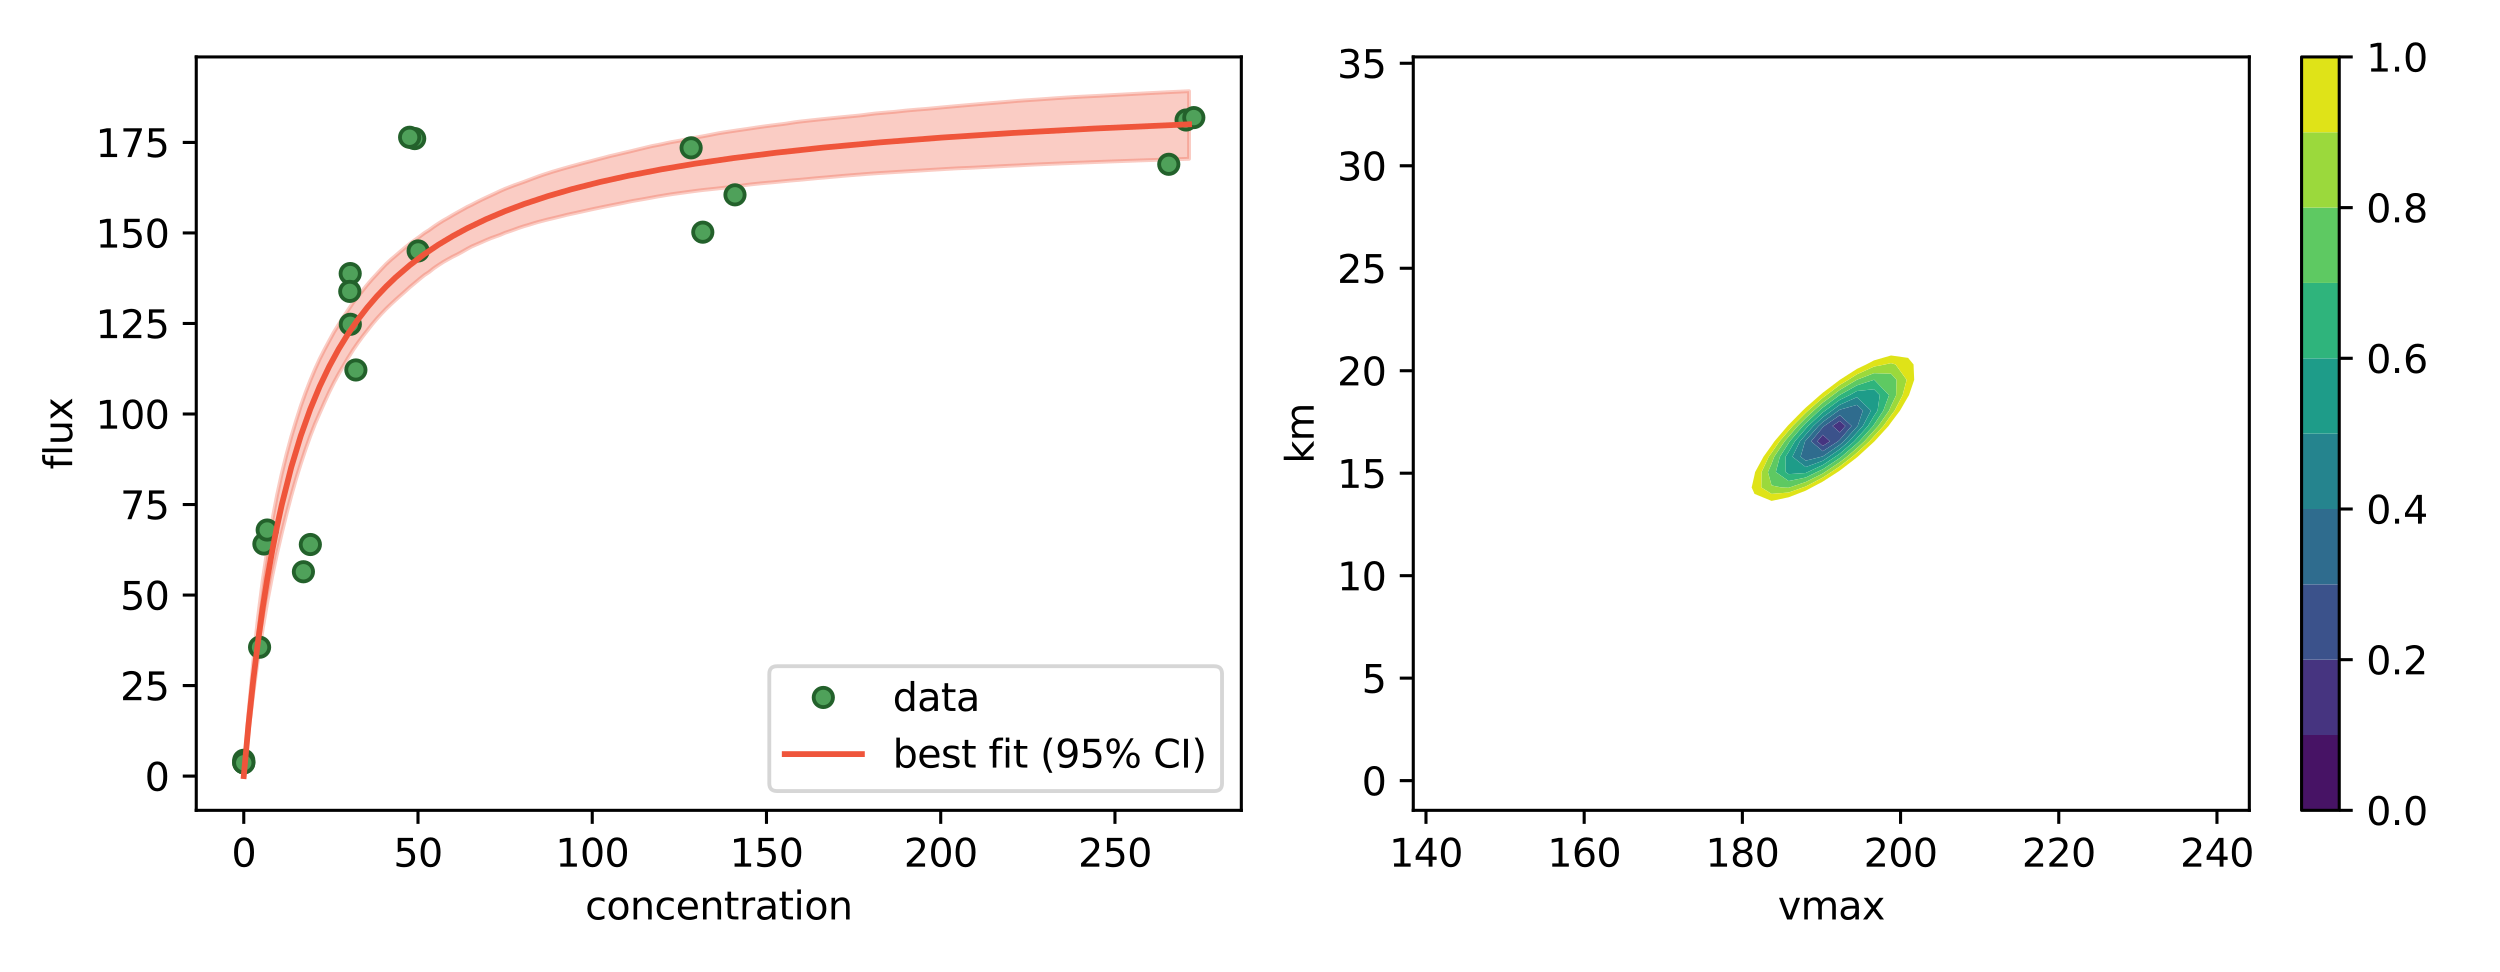 <?xml version="1.0" encoding="utf-8" standalone="no"?>
<!DOCTYPE svg PUBLIC "-//W3C//DTD SVG 1.1//EN"
  "http://www.w3.org/Graphics/SVG/1.1/DTD/svg11.dtd">
<svg xmlns:xlink="http://www.w3.org/1999/xlink" width="648pt" height="252pt" viewBox="0 0 648 252" xmlns="http://www.w3.org/2000/svg" version="1.1">
 <defs>
  <style type="text/css">*{stroke-linejoin: round; stroke-linecap: butt}</style>
 </defs>
 <g id="figure_1">
  <g id="patch_1">
   <path d="M 0 252 
L 648 252 
L 648 0 
L 0 0 
z
" style="fill: #ffffff"/>
  </g>
  <g id="axes_1">
   <g id="patch_2">
    <path d="M 50.87 210.04 
L 321.75 210.04 
L 321.75 14.76 
L 50.87 14.76 
z
" style="fill: #ffffff"/>
   </g>
   <g id="PolyCollection_1">
    <defs>
     <path id="md23c032fe8" d="M 63.183 -50.836 
L 63.183 -50.836 
L 64.414 -62.179 
L 65.645 -72.232 
L 66.877 -81.175 
L 68.108 -89.119 
L 69.339 -96.264 
L 70.57 -102.737 
L 71.802 -108.533 
L 73.033 -113.823 
L 74.264 -118.826 
L 75.495 -123.505 
L 76.727 -127.845 
L 77.958 -131.809 
L 79.189 -135.511 
L 80.421 -138.981 
L 81.652 -142.141 
L 82.883 -144.971 
L 84.114 -147.751 
L 85.346 -150.415 
L 86.577 -152.877 
L 87.808 -155.137 
L 89.039 -157.238 
L 90.271 -159.322 
L 91.502 -161.28 
L 92.733 -163.065 
L 93.965 -164.76 
L 95.196 -166.328 
L 96.427 -167.913 
L 97.658 -169.368 
L 98.89 -170.718 
L 100.121 -171.993 
L 101.352 -173.176 
L 102.583 -174.319 
L 103.815 -175.411 
L 105.046 -176.502 
L 106.277 -177.617 
L 107.509 -178.636 
L 108.74 -179.674 
L 109.971 -180.667 
L 111.202 -181.476 
L 112.434 -182.459 
L 113.665 -183.298 
L 114.896 -184.093 
L 116.127 -184.793 
L 117.359 -185.468 
L 118.59 -186.07 
L 119.821 -186.744 
L 121.053 -187.459 
L 122.284 -188.122 
L 123.515 -188.654 
L 124.746 -189.185 
L 125.978 -189.734 
L 127.209 -190.249 
L 128.44 -190.689 
L 129.671 -191.132 
L 130.903 -191.662 
L 132.134 -192.079 
L 133.365 -192.514 
L 134.597 -192.965 
L 135.828 -193.368 
L 137.059 -193.718 
L 138.29 -194.11 
L 139.522 -194.474 
L 140.753 -194.793 
L 141.984 -195.114 
L 143.215 -195.397 
L 144.447 -195.701 
L 145.678 -195.997 
L 146.909 -196.311 
L 148.141 -196.582 
L 149.372 -196.847 
L 150.603 -197.118 
L 151.834 -197.395 
L 153.066 -197.666 
L 154.297 -197.931 
L 155.528 -198.19 
L 156.759 -198.443 
L 157.991 -198.692 
L 159.222 -198.938 
L 160.453 -199.182 
L 161.685 -199.433 
L 162.916 -199.698 
L 164.147 -199.937 
L 165.378 -200.149 
L 166.61 -200.357 
L 167.841 -200.58 
L 169.072 -200.805 
L 170.303 -201.041 
L 171.535 -201.239 
L 172.766 -201.449 
L 173.997 -201.644 
L 175.229 -201.818 
L 176.46 -201.991 
L 177.691 -202.16 
L 178.922 -202.325 
L 180.154 -202.492 
L 181.385 -202.652 
L 182.616 -202.793 
L 183.847 -202.918 
L 185.079 -203.049 
L 186.31 -203.185 
L 187.541 -203.32 
L 188.773 -203.459 
L 190.004 -203.606 
L 191.235 -203.758 
L 192.466 -203.92 
L 193.698 -204.092 
L 194.929 -204.236 
L 196.16 -204.366 
L 197.391 -204.494 
L 198.623 -204.609 
L 199.854 -204.712 
L 201.085 -204.824 
L 202.317 -204.947 
L 203.548 -205.068 
L 204.779 -205.188 
L 206.01 -205.288 
L 207.242 -205.387 
L 208.473 -205.504 
L 209.704 -205.624 
L 210.935 -205.743 
L 212.167 -205.86 
L 213.398 -205.956 
L 214.629 -206.068 
L 215.861 -206.181 
L 217.092 -206.285 
L 218.323 -206.398 
L 219.554 -206.501 
L 220.786 -206.6 
L 222.017 -206.698 
L 223.248 -206.794 
L 224.479 -206.894 
L 225.711 -206.992 
L 226.942 -207.078 
L 228.173 -207.161 
L 229.405 -207.239 
L 230.636 -207.316 
L 231.867 -207.394 
L 233.098 -207.47 
L 234.33 -207.545 
L 235.561 -207.619 
L 236.792 -207.692 
L 238.023 -207.767 
L 239.255 -207.844 
L 240.486 -207.92 
L 241.717 -207.995 
L 242.949 -208.069 
L 244.18 -208.142 
L 245.411 -208.214 
L 246.642 -208.285 
L 247.874 -208.356 
L 249.105 -208.411 
L 250.336 -208.46 
L 251.567 -208.509 
L 252.799 -208.57 
L 254.03 -208.637 
L 255.261 -208.703 
L 256.493 -208.768 
L 257.724 -208.833 
L 258.955 -208.897 
L 260.186 -208.959 
L 261.418 -209.022 
L 262.649 -209.077 
L 263.88 -209.129 
L 265.111 -209.197 
L 266.343 -209.264 
L 267.574 -209.324 
L 268.805 -209.38 
L 270.037 -209.433 
L 271.268 -209.485 
L 272.499 -209.537 
L 273.73 -209.589 
L 274.962 -209.64 
L 276.193 -209.69 
L 277.424 -209.74 
L 278.655 -209.79 
L 279.887 -209.839 
L 281.118 -209.887 
L 282.349 -209.935 
L 283.581 -209.982 
L 284.812 -210.029 
L 286.043 -210.076 
L 287.274 -210.122 
L 288.506 -210.167 
L 289.737 -210.212 
L 290.968 -210.256 
L 292.199 -210.3 
L 293.431 -210.344 
L 294.662 -210.387 
L 295.893 -210.43 
L 297.125 -210.472 
L 298.356 -210.514 
L 299.587 -210.556 
L 300.818 -210.597 
L 302.05 -210.638 
L 303.281 -210.679 
L 304.512 -210.719 
L 305.743 -210.759 
L 306.975 -210.798 
L 308.206 -210.837 
L 308.206 -228.364 
L 308.206 -228.364 
L 306.975 -228.306 
L 305.743 -228.247 
L 304.512 -228.188 
L 303.281 -228.128 
L 302.05 -228.068 
L 300.818 -228.007 
L 299.587 -227.946 
L 298.356 -227.884 
L 297.125 -227.821 
L 295.893 -227.758 
L 294.662 -227.694 
L 293.431 -227.63 
L 292.199 -227.565 
L 290.968 -227.499 
L 289.737 -227.433 
L 288.506 -227.366 
L 287.274 -227.298 
L 286.043 -227.229 
L 284.812 -227.162 
L 283.581 -227.103 
L 282.349 -227.043 
L 281.118 -226.982 
L 279.887 -226.921 
L 278.655 -226.856 
L 277.424 -226.78 
L 276.193 -226.702 
L 274.962 -226.623 
L 273.73 -226.543 
L 272.499 -226.456 
L 271.268 -226.368 
L 270.037 -226.28 
L 268.805 -226.191 
L 267.574 -226.11 
L 266.343 -226.029 
L 265.111 -225.947 
L 263.88 -225.855 
L 262.649 -225.749 
L 261.418 -225.641 
L 260.186 -225.534 
L 258.955 -225.436 
L 257.724 -225.337 
L 256.493 -225.237 
L 255.261 -225.135 
L 254.03 -225.032 
L 252.799 -224.927 
L 251.567 -224.821 
L 250.336 -224.714 
L 249.105 -224.605 
L 247.874 -224.495 
L 246.642 -224.384 
L 245.411 -224.272 
L 244.18 -224.158 
L 242.949 -224.043 
L 241.717 -223.926 
L 240.486 -223.809 
L 239.255 -223.711 
L 238.023 -223.617 
L 236.792 -223.512 
L 235.561 -223.404 
L 234.33 -223.285 
L 233.098 -223.144 
L 231.867 -223.009 
L 230.636 -222.906 
L 229.405 -222.801 
L 228.173 -222.695 
L 226.942 -222.587 
L 225.711 -222.438 
L 224.479 -222.279 
L 223.248 -222.118 
L 222.017 -221.988 
L 220.786 -221.872 
L 219.554 -221.754 
L 218.323 -221.635 
L 217.092 -221.513 
L 215.861 -221.39 
L 214.629 -221.265 
L 213.398 -221.139 
L 212.167 -221.01 
L 210.935 -220.879 
L 209.704 -220.747 
L 208.473 -220.612 
L 207.242 -220.475 
L 206.01 -220.31 
L 204.779 -220.119 
L 203.548 -219.925 
L 202.317 -219.768 
L 201.085 -219.614 
L 199.854 -219.458 
L 198.623 -219.299 
L 197.391 -219.133 
L 196.16 -218.952 
L 194.929 -218.769 
L 193.698 -218.583 
L 192.466 -218.403 
L 191.235 -218.224 
L 190.004 -218.042 
L 188.773 -217.857 
L 187.541 -217.667 
L 186.31 -217.471 
L 185.079 -217.23 
L 183.847 -216.985 
L 182.616 -216.749 
L 181.385 -216.526 
L 180.154 -216.298 
L 178.922 -216.066 
L 177.691 -215.836 
L 176.46 -215.593 
L 175.229 -215.37 
L 173.997 -215.155 
L 172.766 -214.905 
L 171.535 -214.625 
L 170.303 -214.379 
L 169.072 -214.151 
L 167.841 -213.859 
L 166.61 -213.558 
L 165.378 -213.264 
L 164.147 -212.959 
L 162.916 -212.659 
L 161.685 -212.377 
L 160.453 -212.086 
L 159.222 -211.793 
L 157.991 -211.512 
L 156.759 -211.175 
L 155.528 -210.859 
L 154.297 -210.537 
L 153.066 -210.208 
L 151.834 -209.894 
L 150.603 -209.577 
L 149.372 -209.236 
L 148.141 -208.902 
L 146.909 -208.561 
L 145.678 -208.211 
L 144.447 -207.851 
L 143.215 -207.483 
L 141.984 -207.09 
L 140.753 -206.694 
L 139.522 -206.259 
L 138.29 -205.801 
L 137.059 -205.338 
L 135.828 -204.87 
L 134.597 -204.431 
L 133.365 -204.001 
L 132.134 -203.529 
L 130.903 -203.045 
L 129.671 -202.505 
L 128.44 -201.914 
L 127.209 -201.345 
L 125.978 -200.779 
L 124.746 -200.19 
L 123.515 -199.571 
L 122.284 -198.93 
L 121.053 -198.34 
L 119.821 -197.648 
L 118.59 -196.96 
L 117.359 -196.27 
L 116.127 -195.533 
L 114.896 -194.839 
L 113.665 -194.069 
L 112.434 -193.247 
L 111.202 -192.345 
L 109.971 -191.579 
L 108.74 -190.645 
L 107.509 -189.764 
L 106.277 -188.855 
L 105.046 -187.86 
L 103.815 -186.831 
L 102.583 -185.765 
L 101.352 -184.723 
L 100.121 -183.593 
L 98.89 -182.307 
L 97.658 -180.959 
L 96.427 -179.63 
L 95.196 -178.199 
L 93.965 -176.675 
L 92.733 -175.139 
L 91.502 -173.543 
L 90.271 -171.703 
L 89.039 -169.861 
L 87.808 -167.919 
L 86.577 -165.945 
L 85.346 -163.695 
L 84.114 -161.407 
L 82.883 -158.995 
L 81.652 -156.296 
L 80.421 -153.363 
L 79.189 -150.183 
L 77.958 -146.724 
L 76.727 -142.859 
L 75.495 -138.772 
L 74.264 -134.209 
L 73.033 -129.212 
L 71.802 -123.585 
L 70.57 -117.114 
L 69.339 -109.894 
L 68.108 -101.647 
L 66.877 -91.98 
L 65.645 -80.657 
L 64.414 -67.17 
L 63.183 -50.836 
z
" style="stroke: #ef553b; stroke-opacity: 0.3"/>
    </defs>
    <g clip-path="url(#p8fca929c8f)">
     <use xlink:href="#md23c032fe8" x="0" y="252" style="fill: #ef553b; fill-opacity: 0.3; stroke: #ef553b; stroke-opacity: 0.3"/>
    </g>
   </g>
   <g id="matplotlib.axis_1">
    <g id="xtick_1">
     <g id="line2d_1">
      <defs>
       <path id="m6d00bbe774" d="M 0 0 
L 0 3.5 
" style="stroke: #000000; stroke-width: 0.8"/>
      </defs>
      <g>
       <use xlink:href="#m6d00bbe774" x="63.183" y="210.04" style="stroke: #000000; stroke-width: 0.8"/>
      </g>
     </g>
     <g id="text_1">
      <!-- 0 -->
      <g transform="translate(60.001 224.638) scale(0.1 -0.1)">
       <defs>
        <path id="DejaVuSans-30" d="M 2034 4250 
Q 1547 4250 1301 3770 
Q 1056 3291 1056 2328 
Q 1056 1369 1301 889 
Q 1547 409 2034 409 
Q 2525 409 2770 889 
Q 3016 1369 3016 2328 
Q 3016 3291 2770 3770 
Q 2525 4250 2034 4250 
z
M 2034 4750 
Q 2819 4750 3233 4129 
Q 3647 3509 3647 2328 
Q 3647 1150 3233 529 
Q 2819 -91 2034 -91 
Q 1250 -91 836 529 
Q 422 1150 422 2328 
Q 422 3509 836 4129 
Q 1250 4750 2034 4750 
z
" transform="scale(0.016)"/>
       </defs>
       <use xlink:href="#DejaVuSans-30"/>
      </g>
     </g>
    </g>
    <g id="xtick_2">
     <g id="line2d_2">
      <g>
       <use xlink:href="#m6d00bbe774" x="108.346" y="210.04" style="stroke: #000000; stroke-width: 0.8"/>
      </g>
     </g>
     <g id="text_2">
      <!-- 50 -->
      <g transform="translate(101.983 224.638) scale(0.1 -0.1)">
       <defs>
        <path id="DejaVuSans-35" d="M 691 4666 
L 3169 4666 
L 3169 4134 
L 1269 4134 
L 1269 2991 
Q 1406 3038 1543 3061 
Q 1681 3084 1819 3084 
Q 2600 3084 3056 2656 
Q 3513 2228 3513 1497 
Q 3513 744 3044 326 
Q 2575 -91 1722 -91 
Q 1428 -91 1123 -41 
Q 819 9 494 109 
L 494 744 
Q 775 591 1075 516 
Q 1375 441 1709 441 
Q 2250 441 2565 725 
Q 2881 1009 2881 1497 
Q 2881 1984 2565 2268 
Q 2250 2553 1709 2553 
Q 1456 2553 1204 2497 
Q 953 2441 691 2322 
L 691 4666 
z
" transform="scale(0.016)"/>
       </defs>
       <use xlink:href="#DejaVuSans-35"/>
       <use xlink:href="#DejaVuSans-30" x="63.623"/>
      </g>
     </g>
    </g>
    <g id="xtick_3">
     <g id="line2d_3">
      <g>
       <use xlink:href="#m6d00bbe774" x="153.509" y="210.04" style="stroke: #000000; stroke-width: 0.8"/>
      </g>
     </g>
     <g id="text_3">
      <!-- 100 -->
      <g transform="translate(143.965 224.638) scale(0.1 -0.1)">
       <defs>
        <path id="DejaVuSans-31" d="M 794 531 
L 1825 531 
L 1825 4091 
L 703 3866 
L 703 4441 
L 1819 4666 
L 2450 4666 
L 2450 531 
L 3481 531 
L 3481 0 
L 794 0 
L 794 531 
z
" transform="scale(0.016)"/>
       </defs>
       <use xlink:href="#DejaVuSans-31"/>
       <use xlink:href="#DejaVuSans-30" x="63.623"/>
       <use xlink:href="#DejaVuSans-30" x="127.246"/>
      </g>
     </g>
    </g>
    <g id="xtick_4">
     <g id="line2d_4">
      <g>
       <use xlink:href="#m6d00bbe774" x="198.671" y="210.04" style="stroke: #000000; stroke-width: 0.8"/>
      </g>
     </g>
     <g id="text_4">
      <!-- 150 -->
      <g transform="translate(189.128 224.638) scale(0.1 -0.1)">
       <use xlink:href="#DejaVuSans-31"/>
       <use xlink:href="#DejaVuSans-35" x="63.623"/>
       <use xlink:href="#DejaVuSans-30" x="127.246"/>
      </g>
     </g>
    </g>
    <g id="xtick_5">
     <g id="line2d_5">
      <g>
       <use xlink:href="#m6d00bbe774" x="243.834" y="210.04" style="stroke: #000000; stroke-width: 0.8"/>
      </g>
     </g>
     <g id="text_5">
      <!-- 200 -->
      <g transform="translate(234.291 224.638) scale(0.1 -0.1)">
       <defs>
        <path id="DejaVuSans-32" d="M 1228 531 
L 3431 531 
L 3431 0 
L 469 0 
L 469 531 
Q 828 903 1448 1529 
Q 2069 2156 2228 2338 
Q 2531 2678 2651 2914 
Q 2772 3150 2772 3378 
Q 2772 3750 2511 3984 
Q 2250 4219 1831 4219 
Q 1534 4219 1204 4116 
Q 875 4013 500 3803 
L 500 4441 
Q 881 4594 1212 4672 
Q 1544 4750 1819 4750 
Q 2544 4750 2975 4387 
Q 3406 4025 3406 3419 
Q 3406 3131 3298 2873 
Q 3191 2616 2906 2266 
Q 2828 2175 2409 1742 
Q 1991 1309 1228 531 
z
" transform="scale(0.016)"/>
       </defs>
       <use xlink:href="#DejaVuSans-32"/>
       <use xlink:href="#DejaVuSans-30" x="63.623"/>
       <use xlink:href="#DejaVuSans-30" x="127.246"/>
      </g>
     </g>
    </g>
    <g id="xtick_6">
     <g id="line2d_6">
      <g>
       <use xlink:href="#m6d00bbe774" x="288.997" y="210.04" style="stroke: #000000; stroke-width: 0.8"/>
      </g>
     </g>
     <g id="text_6">
      <!-- 250 -->
      <g transform="translate(279.454 224.638) scale(0.1 -0.1)">
       <use xlink:href="#DejaVuSans-32"/>
       <use xlink:href="#DejaVuSans-35" x="63.623"/>
       <use xlink:href="#DejaVuSans-30" x="127.246"/>
      </g>
     </g>
    </g>
    <g id="text_7">
     <!-- concentration -->
     <g transform="translate(151.681 238.317) scale(0.1 -0.1)">
      <defs>
       <path id="DejaVuSans-63" d="M 3122 3366 
L 3122 2828 
Q 2878 2963 2633 3030 
Q 2388 3097 2138 3097 
Q 1578 3097 1268 2742 
Q 959 2388 959 1747 
Q 959 1106 1268 751 
Q 1578 397 2138 397 
Q 2388 397 2633 464 
Q 2878 531 3122 666 
L 3122 134 
Q 2881 22 2623 -34 
Q 2366 -91 2075 -91 
Q 1284 -91 818 406 
Q 353 903 353 1747 
Q 353 2603 823 3093 
Q 1294 3584 2113 3584 
Q 2378 3584 2631 3529 
Q 2884 3475 3122 3366 
z
" transform="scale(0.016)"/>
       <path id="DejaVuSans-6f" d="M 1959 3097 
Q 1497 3097 1228 2736 
Q 959 2375 959 1747 
Q 959 1119 1226 758 
Q 1494 397 1959 397 
Q 2419 397 2687 759 
Q 2956 1122 2956 1747 
Q 2956 2369 2687 2733 
Q 2419 3097 1959 3097 
z
M 1959 3584 
Q 2709 3584 3137 3096 
Q 3566 2609 3566 1747 
Q 3566 888 3137 398 
Q 2709 -91 1959 -91 
Q 1206 -91 779 398 
Q 353 888 353 1747 
Q 353 2609 779 3096 
Q 1206 3584 1959 3584 
z
" transform="scale(0.016)"/>
       <path id="DejaVuSans-6e" d="M 3513 2113 
L 3513 0 
L 2938 0 
L 2938 2094 
Q 2938 2591 2744 2837 
Q 2550 3084 2163 3084 
Q 1697 3084 1428 2787 
Q 1159 2491 1159 1978 
L 1159 0 
L 581 0 
L 581 3500 
L 1159 3500 
L 1159 2956 
Q 1366 3272 1645 3428 
Q 1925 3584 2291 3584 
Q 2894 3584 3203 3211 
Q 3513 2838 3513 2113 
z
" transform="scale(0.016)"/>
       <path id="DejaVuSans-65" d="M 3597 1894 
L 3597 1613 
L 953 1613 
Q 991 1019 1311 708 
Q 1631 397 2203 397 
Q 2534 397 2845 478 
Q 3156 559 3463 722 
L 3463 178 
Q 3153 47 2828 -22 
Q 2503 -91 2169 -91 
Q 1331 -91 842 396 
Q 353 884 353 1716 
Q 353 2575 817 3079 
Q 1281 3584 2069 3584 
Q 2775 3584 3186 3129 
Q 3597 2675 3597 1894 
z
M 3022 2063 
Q 3016 2534 2758 2815 
Q 2500 3097 2075 3097 
Q 1594 3097 1305 2825 
Q 1016 2553 972 2059 
L 3022 2063 
z
" transform="scale(0.016)"/>
       <path id="DejaVuSans-74" d="M 1172 4494 
L 1172 3500 
L 2356 3500 
L 2356 3053 
L 1172 3053 
L 1172 1153 
Q 1172 725 1289 603 
Q 1406 481 1766 481 
L 2356 481 
L 2356 0 
L 1766 0 
Q 1100 0 847 248 
Q 594 497 594 1153 
L 594 3053 
L 172 3053 
L 172 3500 
L 594 3500 
L 594 4494 
L 1172 4494 
z
" transform="scale(0.016)"/>
       <path id="DejaVuSans-72" d="M 2631 2963 
Q 2534 3019 2420 3045 
Q 2306 3072 2169 3072 
Q 1681 3072 1420 2755 
Q 1159 2438 1159 1844 
L 1159 0 
L 581 0 
L 581 3500 
L 1159 3500 
L 1159 2956 
Q 1341 3275 1631 3429 
Q 1922 3584 2338 3584 
Q 2397 3584 2469 3576 
Q 2541 3569 2628 3553 
L 2631 2963 
z
" transform="scale(0.016)"/>
       <path id="DejaVuSans-61" d="M 2194 1759 
Q 1497 1759 1228 1600 
Q 959 1441 959 1056 
Q 959 750 1161 570 
Q 1363 391 1709 391 
Q 2188 391 2477 730 
Q 2766 1069 2766 1631 
L 2766 1759 
L 2194 1759 
z
M 3341 1997 
L 3341 0 
L 2766 0 
L 2766 531 
Q 2569 213 2275 61 
Q 1981 -91 1556 -91 
Q 1019 -91 701 211 
Q 384 513 384 1019 
Q 384 1609 779 1909 
Q 1175 2209 1959 2209 
L 2766 2209 
L 2766 2266 
Q 2766 2663 2505 2880 
Q 2244 3097 1772 3097 
Q 1472 3097 1187 3025 
Q 903 2953 641 2809 
L 641 3341 
Q 956 3463 1253 3523 
Q 1550 3584 1831 3584 
Q 2591 3584 2966 3190 
Q 3341 2797 3341 1997 
z
" transform="scale(0.016)"/>
       <path id="DejaVuSans-69" d="M 603 3500 
L 1178 3500 
L 1178 0 
L 603 0 
L 603 3500 
z
M 603 4863 
L 1178 4863 
L 1178 4134 
L 603 4134 
L 603 4863 
z
" transform="scale(0.016)"/>
      </defs>
      <use xlink:href="#DejaVuSans-63"/>
      <use xlink:href="#DejaVuSans-6f" x="54.98"/>
      <use xlink:href="#DejaVuSans-6e" x="116.162"/>
      <use xlink:href="#DejaVuSans-63" x="179.541"/>
      <use xlink:href="#DejaVuSans-65" x="234.521"/>
      <use xlink:href="#DejaVuSans-6e" x="296.045"/>
      <use xlink:href="#DejaVuSans-74" x="359.424"/>
      <use xlink:href="#DejaVuSans-72" x="398.633"/>
      <use xlink:href="#DejaVuSans-61" x="439.746"/>
      <use xlink:href="#DejaVuSans-74" x="501.025"/>
      <use xlink:href="#DejaVuSans-69" x="540.234"/>
      <use xlink:href="#DejaVuSans-6f" x="568.018"/>
      <use xlink:href="#DejaVuSans-6e" x="629.199"/>
     </g>
    </g>
   </g>
   <g id="matplotlib.axis_2">
    <g id="ytick_1">
     <g id="line2d_7">
      <defs>
       <path id="m2c61592f38" d="M 0 0 
L -3.5 0 
" style="stroke: #000000; stroke-width: 0.8"/>
      </defs>
      <g>
       <use xlink:href="#m2c61592f38" x="50.87" y="201.164" style="stroke: #000000; stroke-width: 0.8"/>
      </g>
     </g>
     <g id="text_8">
      <!-- 0 -->
      <g transform="translate(37.508 204.963) scale(0.1 -0.1)">
       <use xlink:href="#DejaVuSans-30"/>
      </g>
     </g>
    </g>
    <g id="ytick_2">
     <g id="line2d_8">
      <g>
       <use xlink:href="#m2c61592f38" x="50.87" y="177.7" style="stroke: #000000; stroke-width: 0.8"/>
      </g>
     </g>
     <g id="text_9">
      <!-- 25 -->
      <g transform="translate(31.145 181.499) scale(0.1 -0.1)">
       <use xlink:href="#DejaVuSans-32"/>
       <use xlink:href="#DejaVuSans-35" x="63.623"/>
      </g>
     </g>
    </g>
    <g id="ytick_3">
     <g id="line2d_9">
      <g>
       <use xlink:href="#m2c61592f38" x="50.87" y="154.236" style="stroke: #000000; stroke-width: 0.8"/>
      </g>
     </g>
     <g id="text_10">
      <!-- 50 -->
      <g transform="translate(31.145 158.035) scale(0.1 -0.1)">
       <use xlink:href="#DejaVuSans-35"/>
       <use xlink:href="#DejaVuSans-30" x="63.623"/>
      </g>
     </g>
    </g>
    <g id="ytick_4">
     <g id="line2d_10">
      <g>
       <use xlink:href="#m2c61592f38" x="50.87" y="130.772" style="stroke: #000000; stroke-width: 0.8"/>
      </g>
     </g>
     <g id="text_11">
      <!-- 75 -->
      <g transform="translate(31.145 134.571) scale(0.1 -0.1)">
       <defs>
        <path id="DejaVuSans-37" d="M 525 4666 
L 3525 4666 
L 3525 4397 
L 1831 0 
L 1172 0 
L 2766 4134 
L 525 4134 
L 525 4666 
z
" transform="scale(0.016)"/>
       </defs>
       <use xlink:href="#DejaVuSans-37"/>
       <use xlink:href="#DejaVuSans-35" x="63.623"/>
      </g>
     </g>
    </g>
    <g id="ytick_5">
     <g id="line2d_11">
      <g>
       <use xlink:href="#m2c61592f38" x="50.87" y="107.308" style="stroke: #000000; stroke-width: 0.8"/>
      </g>
     </g>
     <g id="text_12">
      <!-- 100 -->
      <g transform="translate(24.782 111.108) scale(0.1 -0.1)">
       <use xlink:href="#DejaVuSans-31"/>
       <use xlink:href="#DejaVuSans-30" x="63.623"/>
       <use xlink:href="#DejaVuSans-30" x="127.246"/>
      </g>
     </g>
    </g>
    <g id="ytick_6">
     <g id="line2d_12">
      <g>
       <use xlink:href="#m2c61592f38" x="50.87" y="83.845" style="stroke: #000000; stroke-width: 0.8"/>
      </g>
     </g>
     <g id="text_13">
      <!-- 125 -->
      <g transform="translate(24.782 87.644) scale(0.1 -0.1)">
       <use xlink:href="#DejaVuSans-31"/>
       <use xlink:href="#DejaVuSans-32" x="63.623"/>
       <use xlink:href="#DejaVuSans-35" x="127.246"/>
      </g>
     </g>
    </g>
    <g id="ytick_7">
     <g id="line2d_13">
      <g>
       <use xlink:href="#m2c61592f38" x="50.87" y="60.381" style="stroke: #000000; stroke-width: 0.8"/>
      </g>
     </g>
     <g id="text_14">
      <!-- 150 -->
      <g transform="translate(24.782 64.18) scale(0.1 -0.1)">
       <use xlink:href="#DejaVuSans-31"/>
       <use xlink:href="#DejaVuSans-35" x="63.623"/>
       <use xlink:href="#DejaVuSans-30" x="127.246"/>
      </g>
     </g>
    </g>
    <g id="ytick_8">
     <g id="line2d_14">
      <g>
       <use xlink:href="#m2c61592f38" x="50.87" y="36.917" style="stroke: #000000; stroke-width: 0.8"/>
      </g>
     </g>
     <g id="text_15">
      <!-- 175 -->
      <g transform="translate(24.782 40.716) scale(0.1 -0.1)">
       <use xlink:href="#DejaVuSans-31"/>
       <use xlink:href="#DejaVuSans-37" x="63.623"/>
       <use xlink:href="#DejaVuSans-35" x="127.246"/>
      </g>
     </g>
    </g>
    <g id="text_16">
     <!-- flux -->
     <g transform="translate(18.703 121.677) rotate(-90) scale(0.1 -0.1)">
      <defs>
       <path id="DejaVuSans-66" d="M 2375 4863 
L 2375 4384 
L 1825 4384 
Q 1516 4384 1395 4259 
Q 1275 4134 1275 3809 
L 1275 3500 
L 2222 3500 
L 2222 3053 
L 1275 3053 
L 1275 0 
L 697 0 
L 697 3053 
L 147 3053 
L 147 3500 
L 697 3500 
L 697 3744 
Q 697 4328 969 4595 
Q 1241 4863 1831 4863 
L 2375 4863 
z
" transform="scale(0.016)"/>
       <path id="DejaVuSans-6c" d="M 603 4863 
L 1178 4863 
L 1178 0 
L 603 0 
L 603 4863 
z
" transform="scale(0.016)"/>
       <path id="DejaVuSans-75" d="M 544 1381 
L 544 3500 
L 1119 3500 
L 1119 1403 
Q 1119 906 1312 657 
Q 1506 409 1894 409 
Q 2359 409 2629 706 
Q 2900 1003 2900 1516 
L 2900 3500 
L 3475 3500 
L 3475 0 
L 2900 0 
L 2900 538 
Q 2691 219 2414 64 
Q 2138 -91 1772 -91 
Q 1169 -91 856 284 
Q 544 659 544 1381 
z
M 1991 3584 
L 1991 3584 
z
" transform="scale(0.016)"/>
       <path id="DejaVuSans-78" d="M 3513 3500 
L 2247 1797 
L 3578 0 
L 2900 0 
L 1881 1375 
L 863 0 
L 184 0 
L 1544 1831 
L 300 3500 
L 978 3500 
L 1906 2253 
L 2834 3500 
L 3513 3500 
z
" transform="scale(0.016)"/>
      </defs>
      <use xlink:href="#DejaVuSans-66"/>
      <use xlink:href="#DejaVuSans-6c" x="35.205"/>
      <use xlink:href="#DejaVuSans-75" x="62.988"/>
      <use xlink:href="#DejaVuSans-78" x="126.367"/>
     </g>
    </g>
   </g>
   <g id="line2d_15">
    <defs>
     <path id="m9b17e05c76" d="M 0 2.5 
C 0.663 2.5 1.299 2.237 1.768 1.768 
C 2.237 1.299 2.5 0.663 2.5 0 
C 2.5 -0.663 2.237 -1.299 1.768 -1.768 
C 1.299 -2.237 0.663 -2.5 0 -2.5 
C -0.663 -2.5 -1.299 -2.237 -1.768 -1.768 
C -2.237 -1.299 -2.5 -0.663 -2.5 0 
C -2.5 0.663 -2.237 1.299 -1.768 1.768 
C -1.299 2.237 -0.663 2.5 0 2.5 
z
" style="stroke: #23612b"/>
    </defs>
    <g clip-path="url(#p8fca929c8f)">
     <use xlink:href="#m9b17e05c76" x="182.166" y="60.181" style="fill: #4fa15a; stroke: #23612b"/>
     <use xlink:href="#m9b17e05c76" x="179.14" y="38.319" style="fill: #4fa15a; stroke: #23612b"/>
     <use xlink:href="#m9b17e05c76" x="190.508" y="50.501" style="fill: #4fa15a; stroke: #23612b"/>
     <use xlink:href="#m9b17e05c76" x="63.183" y="197.686" style="fill: #4fa15a; stroke: #23612b"/>
     <use xlink:href="#m9b17e05c76" x="63.183" y="197.067" style="fill: #4fa15a; stroke: #23612b"/>
     <use xlink:href="#m9b17e05c76" x="63.183" y="197.725" style="fill: #4fa15a; stroke: #23612b"/>
     <use xlink:href="#m9b17e05c76" x="307.432" y="31.107" style="fill: #4fa15a; stroke: #23612b"/>
     <use xlink:href="#m9b17e05c76" x="302.947" y="42.585" style="fill: #4fa15a; stroke: #23612b"/>
     <use xlink:href="#m9b17e05c76" x="309.437" y="30.479" style="fill: #4fa15a; stroke: #23612b"/>
     <use xlink:href="#m9b17e05c76" x="108.381" y="65.041" style="fill: #4fa15a; stroke: #23612b"/>
     <use xlink:href="#m9b17e05c76" x="107.488" y="35.925" style="fill: #4fa15a; stroke: #23612b"/>
     <use xlink:href="#m9b17e05c76" x="106.173" y="35.579" style="fill: #4fa15a; stroke: #23612b"/>
     <use xlink:href="#m9b17e05c76" x="90.772" y="70.906" style="fill: #4fa15a; stroke: #23612b"/>
     <use xlink:href="#m9b17e05c76" x="90.659" y="75.526" style="fill: #4fa15a; stroke: #23612b"/>
     <use xlink:href="#m9b17e05c76" x="90.801" y="84.054" style="fill: #4fa15a; stroke: #23612b"/>
     <use xlink:href="#m9b17e05c76" x="67.285" y="167.763" style="fill: #4fa15a; stroke: #23612b"/>
     <use xlink:href="#m9b17e05c76" x="68.403" y="141.005" style="fill: #4fa15a; stroke: #23612b"/>
     <use xlink:href="#m9b17e05c76" x="69.256" y="137.384" style="fill: #4fa15a; stroke: #23612b"/>
     <use xlink:href="#m9b17e05c76" x="92.245" y="95.896" style="fill: #4fa15a; stroke: #23612b"/>
     <use xlink:href="#m9b17e05c76" x="80.441" y="141.138" style="fill: #4fa15a; stroke: #23612b"/>
     <use xlink:href="#m9b17e05c76" x="78.645" y="148.2" style="fill: #4fa15a; stroke: #23612b"/>
    </g>
   </g>
   <g id="line2d_16">
    <path d="M 63.183 201.164 
L 64.414 187.789 
L 65.645 176.269 
L 66.877 166.243 
L 68.108 157.438 
L 69.339 149.645 
L 70.57 142.697 
L 71.802 136.465 
L 73.033 130.844 
L 75.495 121.105 
L 77.958 112.961 
L 80.421 106.051 
L 82.883 100.113 
L 85.346 94.956 
L 87.808 90.435 
L 90.271 86.439 
L 92.733 82.883 
L 95.196 79.696 
L 97.658 76.825 
L 100.121 74.225 
L 102.583 71.859 
L 106.277 68.684 
L 109.971 65.887 
L 113.665 63.404 
L 117.359 61.185 
L 121.053 59.19 
L 125.978 56.823 
L 130.903 54.738 
L 135.828 52.886 
L 141.984 50.844 
L 148.141 49.053 
L 155.528 47.173 
L 162.916 45.536 
L 171.535 43.872 
L 180.154 42.426 
L 190.004 40.987 
L 201.085 39.59 
L 213.398 38.257 
L 228.173 36.898 
L 244.18 35.656 
L 262.649 34.454 
L 283.581 33.319 
L 308.206 32.217 
L 308.206 32.217 
" clip-path="url(#p8fca929c8f)" style="fill: none; stroke: #ef553b; stroke-width: 1.5; stroke-linecap: square"/>
   </g>
   <g id="patch_3">
    <path d="M 50.87 210.04 
L 50.87 14.76 
" style="fill: none; stroke: #000000; stroke-width: 0.8; stroke-linejoin: miter; stroke-linecap: square"/>
   </g>
   <g id="patch_4">
    <path d="M 321.75 210.04 
L 321.75 14.76 
" style="fill: none; stroke: #000000; stroke-width: 0.8; stroke-linejoin: miter; stroke-linecap: square"/>
   </g>
   <g id="patch_5">
    <path d="M 50.87 210.04 
L 321.75 210.04 
" style="fill: none; stroke: #000000; stroke-width: 0.8; stroke-linejoin: miter; stroke-linecap: square"/>
   </g>
   <g id="patch_6">
    <path d="M 50.87 14.76 
L 321.75 14.76 
" style="fill: none; stroke: #000000; stroke-width: 0.8; stroke-linejoin: miter; stroke-linecap: square"/>
   </g>
   <g id="legend_1">
    <g id="patch_7">
     <path d="M 201.403 205.04 
L 314.75 205.04 
Q 316.75 205.04 316.75 203.04 
L 316.75 174.684 
Q 316.75 172.684 314.75 172.684 
L 201.403 172.684 
Q 199.403 172.684 199.403 174.684 
L 199.403 203.04 
Q 199.403 205.04 201.403 205.04 
z
" style="fill: #ffffff; opacity: 0.8; stroke: #cccccc; stroke-linejoin: miter"/>
    </g>
    <g id="line2d_17">
     <g>
      <use xlink:href="#m9b17e05c76" x="213.403" y="180.782" style="fill: #4fa15a; stroke: #23612b"/>
     </g>
    </g>
    <g id="text_17">
     <!-- data -->
     <g transform="translate(231.403 184.282) scale(0.1 -0.1)">
      <defs>
       <path id="DejaVuSans-64" d="M 2906 2969 
L 2906 4863 
L 3481 4863 
L 3481 0 
L 2906 0 
L 2906 525 
Q 2725 213 2448 61 
Q 2172 -91 1784 -91 
Q 1150 -91 751 415 
Q 353 922 353 1747 
Q 353 2572 751 3078 
Q 1150 3584 1784 3584 
Q 2172 3584 2448 3432 
Q 2725 3281 2906 2969 
z
M 947 1747 
Q 947 1113 1208 752 
Q 1469 391 1925 391 
Q 2381 391 2643 752 
Q 2906 1113 2906 1747 
Q 2906 2381 2643 2742 
Q 2381 3103 1925 3103 
Q 1469 3103 1208 2742 
Q 947 2381 947 1747 
z
" transform="scale(0.016)"/>
      </defs>
      <use xlink:href="#DejaVuSans-64"/>
      <use xlink:href="#DejaVuSans-61" x="63.477"/>
      <use xlink:href="#DejaVuSans-74" x="124.756"/>
      <use xlink:href="#DejaVuSans-61" x="163.965"/>
     </g>
    </g>
    <g id="line2d_18">
     <path d="M 203.403 195.46 
L 213.403 195.46 
L 223.403 195.46 
" style="fill: none; stroke: #ef553b; stroke-width: 1.5; stroke-linecap: square"/>
    </g>
    <g id="text_18">
     <!-- best fit (95% CI) -->
     <g transform="translate(231.403 198.96) scale(0.1 -0.1)">
      <defs>
       <path id="DejaVuSans-62" d="M 3116 1747 
Q 3116 2381 2855 2742 
Q 2594 3103 2138 3103 
Q 1681 3103 1420 2742 
Q 1159 2381 1159 1747 
Q 1159 1113 1420 752 
Q 1681 391 2138 391 
Q 2594 391 2855 752 
Q 3116 1113 3116 1747 
z
M 1159 2969 
Q 1341 3281 1617 3432 
Q 1894 3584 2278 3584 
Q 2916 3584 3314 3078 
Q 3713 2572 3713 1747 
Q 3713 922 3314 415 
Q 2916 -91 2278 -91 
Q 1894 -91 1617 61 
Q 1341 213 1159 525 
L 1159 0 
L 581 0 
L 581 4863 
L 1159 4863 
L 1159 2969 
z
" transform="scale(0.016)"/>
       <path id="DejaVuSans-73" d="M 2834 3397 
L 2834 2853 
Q 2591 2978 2328 3040 
Q 2066 3103 1784 3103 
Q 1356 3103 1142 2972 
Q 928 2841 928 2578 
Q 928 2378 1081 2264 
Q 1234 2150 1697 2047 
L 1894 2003 
Q 2506 1872 2764 1633 
Q 3022 1394 3022 966 
Q 3022 478 2636 193 
Q 2250 -91 1575 -91 
Q 1294 -91 989 -36 
Q 684 19 347 128 
L 347 722 
Q 666 556 975 473 
Q 1284 391 1588 391 
Q 1994 391 2212 530 
Q 2431 669 2431 922 
Q 2431 1156 2273 1281 
Q 2116 1406 1581 1522 
L 1381 1569 
Q 847 1681 609 1914 
Q 372 2147 372 2553 
Q 372 3047 722 3315 
Q 1072 3584 1716 3584 
Q 2034 3584 2315 3537 
Q 2597 3491 2834 3397 
z
" transform="scale(0.016)"/>
       <path id="DejaVuSans-20" transform="scale(0.016)"/>
       <path id="DejaVuSans-28" d="M 1984 4856 
Q 1566 4138 1362 3434 
Q 1159 2731 1159 2009 
Q 1159 1288 1364 580 
Q 1569 -128 1984 -844 
L 1484 -844 
Q 1016 -109 783 600 
Q 550 1309 550 2009 
Q 550 2706 781 3412 
Q 1013 4119 1484 4856 
L 1984 4856 
z
" transform="scale(0.016)"/>
       <path id="DejaVuSans-39" d="M 703 97 
L 703 672 
Q 941 559 1184 500 
Q 1428 441 1663 441 
Q 2288 441 2617 861 
Q 2947 1281 2994 2138 
Q 2813 1869 2534 1725 
Q 2256 1581 1919 1581 
Q 1219 1581 811 2004 
Q 403 2428 403 3163 
Q 403 3881 828 4315 
Q 1253 4750 1959 4750 
Q 2769 4750 3195 4129 
Q 3622 3509 3622 2328 
Q 3622 1225 3098 567 
Q 2575 -91 1691 -91 
Q 1453 -91 1209 -44 
Q 966 3 703 97 
z
M 1959 2075 
Q 2384 2075 2632 2365 
Q 2881 2656 2881 3163 
Q 2881 3666 2632 3958 
Q 2384 4250 1959 4250 
Q 1534 4250 1286 3958 
Q 1038 3666 1038 3163 
Q 1038 2656 1286 2365 
Q 1534 2075 1959 2075 
z
" transform="scale(0.016)"/>
       <path id="DejaVuSans-25" d="M 4653 2053 
Q 4381 2053 4226 1822 
Q 4072 1591 4072 1178 
Q 4072 772 4226 539 
Q 4381 306 4653 306 
Q 4919 306 5073 539 
Q 5228 772 5228 1178 
Q 5228 1588 5073 1820 
Q 4919 2053 4653 2053 
z
M 4653 2450 
Q 5147 2450 5437 2106 
Q 5728 1763 5728 1178 
Q 5728 594 5436 251 
Q 5144 -91 4653 -91 
Q 4153 -91 3862 251 
Q 3572 594 3572 1178 
Q 3572 1766 3864 2108 
Q 4156 2450 4653 2450 
z
M 1428 4353 
Q 1159 4353 1004 4120 
Q 850 3888 850 3481 
Q 850 3069 1003 2837 
Q 1156 2606 1428 2606 
Q 1700 2606 1854 2837 
Q 2009 3069 2009 3481 
Q 2009 3884 1853 4118 
Q 1697 4353 1428 4353 
z
M 4250 4750 
L 4750 4750 
L 1831 -91 
L 1331 -91 
L 4250 4750 
z
M 1428 4750 
Q 1922 4750 2215 4408 
Q 2509 4066 2509 3481 
Q 2509 2891 2217 2550 
Q 1925 2209 1428 2209 
Q 931 2209 642 2551 
Q 353 2894 353 3481 
Q 353 4063 643 4406 
Q 934 4750 1428 4750 
z
" transform="scale(0.016)"/>
       <path id="DejaVuSans-43" d="M 4122 4306 
L 4122 3641 
Q 3803 3938 3442 4084 
Q 3081 4231 2675 4231 
Q 1875 4231 1450 3742 
Q 1025 3253 1025 2328 
Q 1025 1406 1450 917 
Q 1875 428 2675 428 
Q 3081 428 3442 575 
Q 3803 722 4122 1019 
L 4122 359 
Q 3791 134 3420 21 
Q 3050 -91 2638 -91 
Q 1578 -91 968 557 
Q 359 1206 359 2328 
Q 359 3453 968 4101 
Q 1578 4750 2638 4750 
Q 3056 4750 3426 4639 
Q 3797 4528 4122 4306 
z
" transform="scale(0.016)"/>
       <path id="DejaVuSans-49" d="M 628 4666 
L 1259 4666 
L 1259 0 
L 628 0 
L 628 4666 
z
" transform="scale(0.016)"/>
       <path id="DejaVuSans-29" d="M 513 4856 
L 1013 4856 
Q 1481 4119 1714 3412 
Q 1947 2706 1947 2009 
Q 1947 1309 1714 600 
Q 1481 -109 1013 -844 
L 513 -844 
Q 928 -128 1133 580 
Q 1338 1288 1338 2009 
Q 1338 2731 1133 3434 
Q 928 4138 513 4856 
z
" transform="scale(0.016)"/>
      </defs>
      <use xlink:href="#DejaVuSans-62"/>
      <use xlink:href="#DejaVuSans-65" x="63.477"/>
      <use xlink:href="#DejaVuSans-73" x="125"/>
      <use xlink:href="#DejaVuSans-74" x="177.1"/>
      <use xlink:href="#DejaVuSans-20" x="216.309"/>
      <use xlink:href="#DejaVuSans-66" x="248.096"/>
      <use xlink:href="#DejaVuSans-69" x="283.301"/>
      <use xlink:href="#DejaVuSans-74" x="311.084"/>
      <use xlink:href="#DejaVuSans-20" x="350.293"/>
      <use xlink:href="#DejaVuSans-28" x="382.08"/>
      <use xlink:href="#DejaVuSans-39" x="421.094"/>
      <use xlink:href="#DejaVuSans-35" x="484.717"/>
      <use xlink:href="#DejaVuSans-25" x="548.34"/>
      <use xlink:href="#DejaVuSans-20" x="643.359"/>
      <use xlink:href="#DejaVuSans-43" x="675.146"/>
      <use xlink:href="#DejaVuSans-49" x="744.971"/>
      <use xlink:href="#DejaVuSans-29" x="774.463"/>
     </g>
    </g>
   </g>
  </g>
  <g id="axes_2">
   <g id="patch_8">
    <path d="M 366.32 210.04 
L 583.024 210.04 
L 583.024 14.76 
L 366.32 14.76 
z
" style="fill: #ffffff"/>
   </g>
   <g id="QuadContourSet_1">
    <path clip-path="url(#p03eb39a3fa)" style="fill: #471365"/>
    <path d="M 472.461 115.597 
L 474.314 114.393 
L 472.461 112.686 
L 471.039 114.393 
z
M 476.883 112.091 
L 478.33 110.407 
L 476.883 109.085 
L 474.975 110.407 
z
" clip-path="url(#p03eb39a3fa)" style="fill: #463480"/>
    <path d="M 472.461 116.953 
L 476.401 114.393 
L 476.883 113.961 
L 479.936 110.407 
L 476.883 107.617 
L 472.856 110.407 
L 472.461 110.766 
L 469.439 114.393 
z
M 471.039 114.393 
L 472.461 112.686 
L 474.314 114.393 
L 472.461 115.597 
z
M 474.975 110.407 
L 476.883 109.085 
L 478.33 110.407 
L 476.883 112.091 
z
" clip-path="url(#p03eb39a3fa)" style="fill: #3b528b"/>
    <path d="M 468.038 119.406 
L 472.124 118.378 
L 472.461 118.308 
L 476.883 115.277 
L 477.914 114.393 
L 481.306 110.627 
L 481.504 110.407 
L 482.852 106.422 
L 481.306 104.945 
L 476.883 106.185 
L 476.562 106.422 
L 472.461 109.391 
L 471.36 110.407 
L 468.038 114.201 
L 467.873 114.393 
L 466.714 118.378 
z
M 469.439 114.393 
L 472.461 110.766 
L 472.856 110.407 
L 476.883 107.617 
L 479.936 110.407 
L 476.883 113.961 
L 476.401 114.393 
L 472.461 116.953 
z
" clip-path="url(#p03eb39a3fa)" style="fill: #2f6c8e"/>
    <path d="M 468.038 121.053 
L 472.461 119.428 
L 474.047 118.378 
L 476.883 116.427 
L 479.255 114.393 
L 481.306 112.115 
L 482.847 110.407 
L 484.942 106.422 
L 481.306 102.948 
L 476.883 104.91 
L 474.836 106.422 
L 472.461 108.141 
L 470.008 110.407 
L 468.038 112.656 
L 466.541 114.393 
L 464.59 118.378 
z
M 466.714 118.378 
L 467.873 114.393 
L 468.038 114.201 
L 471.36 110.407 
L 472.461 109.391 
L 476.562 106.422 
L 476.883 106.185 
L 481.306 104.945 
L 482.852 106.422 
L 481.504 110.407 
L 481.306 110.627 
L 477.914 114.393 
L 476.883 115.277 
L 472.461 118.308 
L 472.124 118.378 
L 468.038 119.406 
z
" clip-path="url(#p03eb39a3fa)" style="fill: #25848e"/>
    <path d="M 463.616 122.899 
L 468.038 122.602 
L 468.524 122.363 
L 472.461 120.534 
L 475.718 118.378 
L 476.883 117.577 
L 480.596 114.393 
L 481.306 113.604 
L 484.19 110.407 
L 485.728 107.827 
L 486.663 106.422 
L 487.233 102.437 
L 485.728 100.898 
L 481.306 101.349 
L 479.351 102.437 
L 476.883 103.635 
L 473.109 106.422 
L 472.461 106.892 
L 468.655 110.407 
L 468.038 111.112 
L 465.21 114.393 
L 463.616 117.138 
L 462.819 118.378 
L 462.849 122.363 
z
M 464.59 118.378 
L 466.541 114.393 
L 468.038 112.656 
L 470.008 110.407 
L 472.461 108.141 
L 474.836 106.422 
L 476.883 104.91 
L 481.306 102.948 
L 484.942 106.422 
L 482.847 110.407 
L 481.306 112.115 
L 479.255 114.393 
L 476.883 116.427 
L 474.047 118.378 
L 472.461 119.428 
L 468.038 121.053 
z
" clip-path="url(#p03eb39a3fa)" style="fill: #1e9c89"/>
    <path d="M 463.616 124.683 
L 468.038 123.769 
L 470.906 122.363 
L 472.461 121.641 
L 476.883 118.707 
L 477.311 118.378 
L 481.306 114.96 
L 481.925 114.393 
L 485.533 110.407 
L 485.728 110.079 
L 488.161 106.422 
L 489.643 102.437 
L 485.805 98.451 
L 485.728 98.438 
L 485.693 98.451 
L 481.306 99.888 
L 476.883 102.358 
L 476.78 102.437 
L 472.461 105.629 
L 471.557 106.422 
L 468.038 109.679 
L 467.316 110.407 
L 463.878 114.393 
L 463.616 114.845 
L 461.347 118.378 
L 460.297 122.363 
z
M 462.849 122.363 
L 462.819 118.378 
L 463.616 117.138 
L 465.21 114.393 
L 468.038 111.112 
L 468.655 110.407 
L 472.461 106.892 
L 473.109 106.422 
L 476.883 103.635 
L 479.351 102.437 
L 481.306 101.349 
L 485.728 100.898 
L 487.233 102.437 
L 486.663 106.422 
L 485.728 107.827 
L 484.19 110.407 
L 481.306 113.604 
L 480.596 114.393 
L 476.883 117.577 
L 475.718 118.378 
L 472.461 120.534 
L 468.524 122.363 
L 468.038 122.602 
L 463.616 122.899 
z
" clip-path="url(#p03eb39a3fa)" style="fill: #2fb47c"/>
    <path d="M 463.616 126.431 
L 463.847 126.349 
L 468.038 124.937 
L 472.461 122.728 
L 473.027 122.363 
L 476.883 119.794 
L 478.721 118.378 
L 481.306 116.166 
L 483.241 114.393 
L 485.728 111.648 
L 486.861 110.407 
L 489.659 106.422 
L 490.151 105.251 
L 491.477 102.437 
L 491.59 98.451 
L 490.151 96.858 
L 485.728 96.729 
L 481.306 98.428 
L 481.269 98.451 
L 476.883 101.056 
L 475.061 102.437 
L 472.461 104.359 
L 470.11 106.422 
L 468.038 108.339 
L 465.989 110.407 
L 463.616 113.157 
L 462.561 114.393 
L 459.875 118.378 
L 459.193 120.169 
L 458.25 122.363 
L 459.193 125.815 
L 461.705 126.349 
z
M 460.297 122.363 
L 461.347 118.378 
L 463.616 114.845 
L 463.878 114.393 
L 467.316 110.407 
L 468.038 109.679 
L 471.557 106.422 
L 472.461 105.629 
L 476.78 102.437 
L 476.883 102.358 
L 481.306 99.888 
L 485.693 98.451 
L 485.728 98.438 
L 485.805 98.451 
L 489.643 102.437 
L 488.161 106.422 
L 485.728 110.079 
L 485.533 110.407 
L 481.925 114.393 
L 481.306 114.96 
L 477.311 118.378 
L 476.883 118.707 
L 472.461 121.641 
L 470.906 122.363 
L 468.038 123.769 
L 463.616 124.683 
z
" clip-path="url(#p03eb39a3fa)" style="fill: #5ec962"/>
    <path d="M 459.193 128.011 
L 463.616 127.663 
L 467.315 126.349 
L 468.038 126.105 
L 472.461 123.779 
L 474.659 122.363 
L 476.883 120.881 
L 480.13 118.378 
L 481.306 117.372 
L 484.556 114.393 
L 485.728 113.1 
L 488.187 110.407 
L 490.151 107.665 
L 491.09 106.422 
L 493.157 102.437 
L 494.205 98.451 
L 491.321 94.466 
L 490.151 94.121 
L 488.605 94.466 
L 485.728 95.02 
L 481.306 97.023 
L 479.077 98.451 
L 476.883 99.755 
L 473.343 102.437 
L 472.461 103.089 
L 468.662 106.422 
L 468.038 106.999 
L 464.661 110.407 
L 463.616 111.619 
L 461.247 114.393 
L 459.193 117.359 
L 458.459 118.378 
L 456.587 122.363 
L 456.53 126.349 
z
M 461.705 126.349 
L 459.193 125.815 
L 458.25 122.363 
L 459.193 120.169 
L 459.875 118.378 
L 462.561 114.393 
L 463.616 113.157 
L 465.989 110.407 
L 468.038 108.339 
L 470.11 106.422 
L 472.461 104.359 
L 475.061 102.437 
L 476.883 101.056 
L 481.269 98.451 
L 481.306 98.428 
L 485.728 96.729 
L 490.151 96.858 
L 491.59 98.451 
L 491.477 102.437 
L 490.151 105.251 
L 489.659 106.422 
L 486.861 110.407 
L 485.728 111.648 
L 483.241 114.393 
L 481.306 116.166 
L 478.721 118.378 
L 476.883 119.794 
L 473.027 122.363 
L 472.461 122.728 
L 468.038 124.937 
L 463.847 126.349 
L 463.616 126.431 
z
" clip-path="url(#p03eb39a3fa)" style="fill: #9bd93c"/>
    <path d="M 454.771 128.024 
L 459.193 129.833 
L 463.616 128.894 
L 468.038 127.183 
L 469.603 126.349 
L 472.461 124.83 
L 476.29 122.363 
L 476.883 121.968 
L 481.306 118.563 
L 481.53 118.378 
L 485.728 114.528 
L 485.872 114.393 
L 489.513 110.407 
L 490.151 109.516 
L 492.489 106.422 
L 494.573 102.816 
L 494.808 102.437 
L 496.16 98.451 
L 495.99 94.466 
L 494.573 92.759 
L 490.151 92.138 
L 485.728 93.416 
L 483.732 94.466 
L 481.306 95.619 
L 476.886 98.451 
L 476.883 98.453 
L 472.461 101.8 
L 471.725 102.437 
L 468.038 105.668 
L 467.251 106.422 
L 463.616 110.109 
L 463.335 110.407 
L 459.933 114.393 
L 459.193 115.461 
L 457.093 118.378 
L 454.925 122.363 
L 454.771 123.119 
L 454.03 126.349 
z
M 456.53 126.349 
L 456.587 122.363 
L 458.459 118.378 
L 459.193 117.359 
L 461.247 114.393 
L 463.616 111.619 
L 464.661 110.407 
L 468.038 106.999 
L 468.662 106.422 
L 472.461 103.089 
L 473.343 102.437 
L 476.883 99.755 
L 479.077 98.451 
L 481.306 97.023 
L 485.728 95.02 
L 488.605 94.466 
L 490.151 94.121 
L 491.321 94.466 
L 494.205 98.451 
L 493.157 102.437 
L 491.09 106.422 
L 490.151 107.665 
L 488.187 110.407 
L 485.728 113.1 
L 484.556 114.393 
L 481.306 117.372 
L 480.13 118.378 
L 476.883 120.881 
L 474.659 122.363 
L 472.461 123.779 
L 468.038 126.105 
L 467.315 126.349 
L 463.616 127.663 
L 459.193 128.011 
z
" clip-path="url(#p03eb39a3fa)" style="fill: #dfe318"/>
   </g>
   <g id="matplotlib.axis_3">
    <g id="xtick_7">
     <g id="line2d_19">
      <g>
       <use xlink:href="#m6d00bbe774" x="369.614" y="210.04" style="stroke: #000000; stroke-width: 0.8"/>
      </g>
     </g>
     <g id="text_19">
      <!-- 140 -->
      <g transform="translate(360.07 224.638) scale(0.1 -0.1)">
       <defs>
        <path id="DejaVuSans-34" d="M 2419 4116 
L 825 1625 
L 2419 1625 
L 2419 4116 
z
M 2253 4666 
L 3047 4666 
L 3047 1625 
L 3713 1625 
L 3713 1100 
L 3047 1100 
L 3047 0 
L 2419 0 
L 2419 1100 
L 313 1100 
L 313 1709 
L 2253 4666 
z
" transform="scale(0.016)"/>
       </defs>
       <use xlink:href="#DejaVuSans-31"/>
       <use xlink:href="#DejaVuSans-34" x="63.623"/>
       <use xlink:href="#DejaVuSans-30" x="127.246"/>
      </g>
     </g>
    </g>
    <g id="xtick_8">
     <g id="line2d_20">
      <g>
       <use xlink:href="#m6d00bbe774" x="410.618" y="210.04" style="stroke: #000000; stroke-width: 0.8"/>
      </g>
     </g>
     <g id="text_20">
      <!-- 160 -->
      <g transform="translate(401.074 224.638) scale(0.1 -0.1)">
       <defs>
        <path id="DejaVuSans-36" d="M 2113 2584 
Q 1688 2584 1439 2293 
Q 1191 2003 1191 1497 
Q 1191 994 1439 701 
Q 1688 409 2113 409 
Q 2538 409 2786 701 
Q 3034 994 3034 1497 
Q 3034 2003 2786 2293 
Q 2538 2584 2113 2584 
z
M 3366 4563 
L 3366 3988 
Q 3128 4100 2886 4159 
Q 2644 4219 2406 4219 
Q 1781 4219 1451 3797 
Q 1122 3375 1075 2522 
Q 1259 2794 1537 2939 
Q 1816 3084 2150 3084 
Q 2853 3084 3261 2657 
Q 3669 2231 3669 1497 
Q 3669 778 3244 343 
Q 2819 -91 2113 -91 
Q 1303 -91 875 529 
Q 447 1150 447 2328 
Q 447 3434 972 4092 
Q 1497 4750 2381 4750 
Q 2619 4750 2861 4703 
Q 3103 4656 3366 4563 
z
" transform="scale(0.016)"/>
       </defs>
       <use xlink:href="#DejaVuSans-31"/>
       <use xlink:href="#DejaVuSans-36" x="63.623"/>
       <use xlink:href="#DejaVuSans-30" x="127.246"/>
      </g>
     </g>
    </g>
    <g id="xtick_9">
     <g id="line2d_21">
      <g>
       <use xlink:href="#m6d00bbe774" x="451.623" y="210.04" style="stroke: #000000; stroke-width: 0.8"/>
      </g>
     </g>
     <g id="text_21">
      <!-- 180 -->
      <g transform="translate(442.079 224.638) scale(0.1 -0.1)">
       <defs>
        <path id="DejaVuSans-38" d="M 2034 2216 
Q 1584 2216 1326 1975 
Q 1069 1734 1069 1313 
Q 1069 891 1326 650 
Q 1584 409 2034 409 
Q 2484 409 2743 651 
Q 3003 894 3003 1313 
Q 3003 1734 2745 1975 
Q 2488 2216 2034 2216 
z
M 1403 2484 
Q 997 2584 770 2862 
Q 544 3141 544 3541 
Q 544 4100 942 4425 
Q 1341 4750 2034 4750 
Q 2731 4750 3128 4425 
Q 3525 4100 3525 3541 
Q 3525 3141 3298 2862 
Q 3072 2584 2669 2484 
Q 3125 2378 3379 2068 
Q 3634 1759 3634 1313 
Q 3634 634 3220 271 
Q 2806 -91 2034 -91 
Q 1263 -91 848 271 
Q 434 634 434 1313 
Q 434 1759 690 2068 
Q 947 2378 1403 2484 
z
M 1172 3481 
Q 1172 3119 1398 2916 
Q 1625 2713 2034 2713 
Q 2441 2713 2670 2916 
Q 2900 3119 2900 3481 
Q 2900 3844 2670 4047 
Q 2441 4250 2034 4250 
Q 1625 4250 1398 4047 
Q 1172 3844 1172 3481 
z
" transform="scale(0.016)"/>
       </defs>
       <use xlink:href="#DejaVuSans-31"/>
       <use xlink:href="#DejaVuSans-38" x="63.623"/>
       <use xlink:href="#DejaVuSans-30" x="127.246"/>
      </g>
     </g>
    </g>
    <g id="xtick_10">
     <g id="line2d_22">
      <g>
       <use xlink:href="#m6d00bbe774" x="492.627" y="210.04" style="stroke: #000000; stroke-width: 0.8"/>
      </g>
     </g>
     <g id="text_22">
      <!-- 200 -->
      <g transform="translate(483.084 224.638) scale(0.1 -0.1)">
       <use xlink:href="#DejaVuSans-32"/>
       <use xlink:href="#DejaVuSans-30" x="63.623"/>
       <use xlink:href="#DejaVuSans-30" x="127.246"/>
      </g>
     </g>
    </g>
    <g id="xtick_11">
     <g id="line2d_23">
      <g>
       <use xlink:href="#m6d00bbe774" x="533.632" y="210.04" style="stroke: #000000; stroke-width: 0.8"/>
      </g>
     </g>
     <g id="text_23">
      <!-- 220 -->
      <g transform="translate(524.088 224.638) scale(0.1 -0.1)">
       <use xlink:href="#DejaVuSans-32"/>
       <use xlink:href="#DejaVuSans-32" x="63.623"/>
       <use xlink:href="#DejaVuSans-30" x="127.246"/>
      </g>
     </g>
    </g>
    <g id="xtick_12">
     <g id="line2d_24">
      <g>
       <use xlink:href="#m6d00bbe774" x="574.637" y="210.04" style="stroke: #000000; stroke-width: 0.8"/>
      </g>
     </g>
     <g id="text_24">
      <!-- 240 -->
      <g transform="translate(565.093 224.638) scale(0.1 -0.1)">
       <use xlink:href="#DejaVuSans-32"/>
       <use xlink:href="#DejaVuSans-34" x="63.623"/>
       <use xlink:href="#DejaVuSans-30" x="127.246"/>
      </g>
     </g>
    </g>
    <g id="text_25">
     <!-- vmax -->
     <g transform="translate(460.819 238.317) scale(0.1 -0.1)">
      <defs>
       <path id="DejaVuSans-76" d="M 191 3500 
L 800 3500 
L 1894 563 
L 2988 3500 
L 3597 3500 
L 2284 0 
L 1503 0 
L 191 3500 
z
" transform="scale(0.016)"/>
       <path id="DejaVuSans-6d" d="M 3328 2828 
Q 3544 3216 3844 3400 
Q 4144 3584 4550 3584 
Q 5097 3584 5394 3201 
Q 5691 2819 5691 2113 
L 5691 0 
L 5113 0 
L 5113 2094 
Q 5113 2597 4934 2840 
Q 4756 3084 4391 3084 
Q 3944 3084 3684 2787 
Q 3425 2491 3425 1978 
L 3425 0 
L 2847 0 
L 2847 2094 
Q 2847 2600 2669 2842 
Q 2491 3084 2119 3084 
Q 1678 3084 1418 2786 
Q 1159 2488 1159 1978 
L 1159 0 
L 581 0 
L 581 3500 
L 1159 3500 
L 1159 2956 
Q 1356 3278 1631 3431 
Q 1906 3584 2284 3584 
Q 2666 3584 2933 3390 
Q 3200 3197 3328 2828 
z
" transform="scale(0.016)"/>
      </defs>
      <use xlink:href="#DejaVuSans-76"/>
      <use xlink:href="#DejaVuSans-6d" x="59.18"/>
      <use xlink:href="#DejaVuSans-61" x="156.592"/>
      <use xlink:href="#DejaVuSans-78" x="217.871"/>
     </g>
    </g>
   </g>
   <g id="matplotlib.axis_4">
    <g id="ytick_9">
     <g id="line2d_25">
      <g>
       <use xlink:href="#m2c61592f38" x="366.32" y="202.34" style="stroke: #000000; stroke-width: 0.8"/>
      </g>
     </g>
     <g id="text_26">
      <!-- 0 -->
      <g transform="translate(352.957 206.139) scale(0.1 -0.1)">
       <use xlink:href="#DejaVuSans-30"/>
      </g>
     </g>
    </g>
    <g id="ytick_10">
     <g id="line2d_26">
      <g>
       <use xlink:href="#m2c61592f38" x="366.32" y="175.778" style="stroke: #000000; stroke-width: 0.8"/>
      </g>
     </g>
     <g id="text_27">
      <!-- 5 -->
      <g transform="translate(352.957 179.577) scale(0.1 -0.1)">
       <use xlink:href="#DejaVuSans-35"/>
      </g>
     </g>
    </g>
    <g id="ytick_11">
     <g id="line2d_27">
      <g>
       <use xlink:href="#m2c61592f38" x="366.32" y="149.216" style="stroke: #000000; stroke-width: 0.8"/>
      </g>
     </g>
     <g id="text_28">
      <!-- 10 -->
      <g transform="translate(346.595 153.015) scale(0.1 -0.1)">
       <use xlink:href="#DejaVuSans-31"/>
       <use xlink:href="#DejaVuSans-30" x="63.623"/>
      </g>
     </g>
    </g>
    <g id="ytick_12">
     <g id="line2d_28">
      <g>
       <use xlink:href="#m2c61592f38" x="366.32" y="122.653" style="stroke: #000000; stroke-width: 0.8"/>
      </g>
     </g>
     <g id="text_29">
      <!-- 15 -->
      <g transform="translate(346.595 126.453) scale(0.1 -0.1)">
       <use xlink:href="#DejaVuSans-31"/>
       <use xlink:href="#DejaVuSans-35" x="63.623"/>
      </g>
     </g>
    </g>
    <g id="ytick_13">
     <g id="line2d_29">
      <g>
       <use xlink:href="#m2c61592f38" x="366.32" y="96.091" style="stroke: #000000; stroke-width: 0.8"/>
      </g>
     </g>
     <g id="text_30">
      <!-- 20 -->
      <g transform="translate(346.595 99.89) scale(0.1 -0.1)">
       <use xlink:href="#DejaVuSans-32"/>
       <use xlink:href="#DejaVuSans-30" x="63.623"/>
      </g>
     </g>
    </g>
    <g id="ytick_14">
     <g id="line2d_30">
      <g>
       <use xlink:href="#m2c61592f38" x="366.32" y="69.529" style="stroke: #000000; stroke-width: 0.8"/>
      </g>
     </g>
     <g id="text_31">
      <!-- 25 -->
      <g transform="translate(346.595 73.328) scale(0.1 -0.1)">
       <use xlink:href="#DejaVuSans-32"/>
       <use xlink:href="#DejaVuSans-35" x="63.623"/>
      </g>
     </g>
    </g>
    <g id="ytick_15">
     <g id="line2d_31">
      <g>
       <use xlink:href="#m2c61592f38" x="366.32" y="42.967" style="stroke: #000000; stroke-width: 0.8"/>
      </g>
     </g>
     <g id="text_32">
      <!-- 30 -->
      <g transform="translate(346.595 46.766) scale(0.1 -0.1)">
       <defs>
        <path id="DejaVuSans-33" d="M 2597 2516 
Q 3050 2419 3304 2112 
Q 3559 1806 3559 1356 
Q 3559 666 3084 287 
Q 2609 -91 1734 -91 
Q 1441 -91 1130 -33 
Q 819 25 488 141 
L 488 750 
Q 750 597 1062 519 
Q 1375 441 1716 441 
Q 2309 441 2620 675 
Q 2931 909 2931 1356 
Q 2931 1769 2642 2001 
Q 2353 2234 1838 2234 
L 1294 2234 
L 1294 2753 
L 1863 2753 
Q 2328 2753 2575 2939 
Q 2822 3125 2822 3475 
Q 2822 3834 2567 4026 
Q 2313 4219 1838 4219 
Q 1578 4219 1281 4162 
Q 984 4106 628 3988 
L 628 4550 
Q 988 4650 1302 4700 
Q 1616 4750 1894 4750 
Q 2613 4750 3031 4423 
Q 3450 4097 3450 3541 
Q 3450 3153 3228 2886 
Q 3006 2619 2597 2516 
z
" transform="scale(0.016)"/>
       </defs>
       <use xlink:href="#DejaVuSans-33"/>
       <use xlink:href="#DejaVuSans-30" x="63.623"/>
      </g>
     </g>
    </g>
    <g id="ytick_16">
     <g id="line2d_32">
      <g>
       <use xlink:href="#m2c61592f38" x="366.32" y="16.404" style="stroke: #000000; stroke-width: 0.8"/>
      </g>
     </g>
     <g id="text_33">
      <!-- 35 -->
      <g transform="translate(346.595 20.204) scale(0.1 -0.1)">
       <use xlink:href="#DejaVuSans-33"/>
       <use xlink:href="#DejaVuSans-35" x="63.623"/>
      </g>
     </g>
    </g>
    <g id="text_34">
     <!-- km -->
     <g transform="translate(340.515 120.166) rotate(-90) scale(0.1 -0.1)">
      <defs>
       <path id="DejaVuSans-6b" d="M 581 4863 
L 1159 4863 
L 1159 1991 
L 2875 3500 
L 3609 3500 
L 1753 1863 
L 3688 0 
L 2938 0 
L 1159 1709 
L 1159 0 
L 581 0 
L 581 4863 
z
" transform="scale(0.016)"/>
      </defs>
      <use xlink:href="#DejaVuSans-6b"/>
      <use xlink:href="#DejaVuSans-6d" x="57.91"/>
     </g>
    </g>
   </g>
   <g id="patch_9">
    <path d="M 366.32 210.04 
L 366.32 14.76 
" style="fill: none; stroke: #000000; stroke-width: 0.8; stroke-linejoin: miter; stroke-linecap: square"/>
   </g>
   <g id="patch_10">
    <path d="M 583.024 210.04 
L 583.024 14.76 
" style="fill: none; stroke: #000000; stroke-width: 0.8; stroke-linejoin: miter; stroke-linecap: square"/>
   </g>
   <g id="patch_11">
    <path d="M 366.32 210.04 
L 583.024 210.04 
" style="fill: none; stroke: #000000; stroke-width: 0.8; stroke-linejoin: miter; stroke-linecap: square"/>
   </g>
   <g id="patch_12">
    <path d="M 366.32 14.76 
L 583.024 14.76 
" style="fill: none; stroke: #000000; stroke-width: 0.8; stroke-linejoin: miter; stroke-linecap: square"/>
   </g>
  </g>
  <g id="axes_3">
   <g id="patch_13">
    <path d="M 596.568 210.04 
L 606.332 210.04 
L 606.332 14.76 
L 596.568 14.76 
z
" style="fill: #ffffff"/>
   </g>
   <g id="QuadMesh_1">
    <path d="M 596.568 210.04 
L 606.332 210.04 
L 606.332 190.512 
L 596.568 190.512 
L 596.568 210.04 
" clip-path="url(#p1988bcb396)" style="fill: #471365"/>
    <path d="M 596.568 190.512 
L 606.332 190.512 
L 606.332 170.984 
L 596.568 170.984 
L 596.568 190.512 
" clip-path="url(#p1988bcb396)" style="fill: #463480"/>
    <path d="M 596.568 170.984 
L 606.332 170.984 
L 606.332 151.456 
L 596.568 151.456 
L 596.568 170.984 
" clip-path="url(#p1988bcb396)" style="fill: #3b528b"/>
    <path d="M 596.568 151.456 
L 606.332 151.456 
L 606.332 131.928 
L 596.568 131.928 
L 596.568 151.456 
" clip-path="url(#p1988bcb396)" style="fill: #2f6c8e"/>
    <path d="M 596.568 131.928 
L 606.332 131.928 
L 606.332 112.4 
L 596.568 112.4 
L 596.568 131.928 
" clip-path="url(#p1988bcb396)" style="fill: #25848e"/>
    <path d="M 596.568 112.4 
L 606.332 112.4 
L 606.332 92.872 
L 596.568 92.872 
L 596.568 112.4 
" clip-path="url(#p1988bcb396)" style="fill: #1e9c89"/>
    <path d="M 596.568 92.872 
L 606.332 92.872 
L 606.332 73.344 
L 596.568 73.344 
L 596.568 92.872 
" clip-path="url(#p1988bcb396)" style="fill: #2fb47c"/>
    <path d="M 596.568 73.344 
L 606.332 73.344 
L 606.332 53.816 
L 596.568 53.816 
L 596.568 73.344 
" clip-path="url(#p1988bcb396)" style="fill: #5ec962"/>
    <path d="M 596.568 53.816 
L 606.332 53.816 
L 606.332 34.288 
L 596.568 34.288 
L 596.568 53.816 
" clip-path="url(#p1988bcb396)" style="fill: #9bd93c"/>
    <path d="M 596.568 34.288 
L 606.332 34.288 
L 606.332 14.76 
L 596.568 14.76 
L 596.568 34.288 
" clip-path="url(#p1988bcb396)" style="fill: #dfe318"/>
   </g>
   <g id="matplotlib.axis_5"/>
   <g id="matplotlib.axis_6">
    <g id="ytick_17">
     <g id="line2d_33">
      <defs>
       <path id="m970e22f0da" d="M 0 0 
L 3.5 0 
" style="stroke: #000000; stroke-width: 0.8"/>
      </defs>
      <g>
       <use xlink:href="#m970e22f0da" x="606.332" y="210.04" style="stroke: #000000; stroke-width: 0.8"/>
      </g>
     </g>
     <g id="text_35">
      <!-- 0.0 -->
      <g transform="translate(613.332 213.839) scale(0.1 -0.1)">
       <defs>
        <path id="DejaVuSans-2e" d="M 684 794 
L 1344 794 
L 1344 0 
L 684 0 
L 684 794 
z
" transform="scale(0.016)"/>
       </defs>
       <use xlink:href="#DejaVuSans-30"/>
       <use xlink:href="#DejaVuSans-2e" x="63.623"/>
       <use xlink:href="#DejaVuSans-30" x="95.41"/>
      </g>
     </g>
    </g>
    <g id="ytick_18">
     <g id="line2d_34">
      <g>
       <use xlink:href="#m970e22f0da" x="606.332" y="170.984" style="stroke: #000000; stroke-width: 0.8"/>
      </g>
     </g>
     <g id="text_36">
      <!-- 0.2 -->
      <g transform="translate(613.332 174.783) scale(0.1 -0.1)">
       <use xlink:href="#DejaVuSans-30"/>
       <use xlink:href="#DejaVuSans-2e" x="63.623"/>
       <use xlink:href="#DejaVuSans-32" x="95.41"/>
      </g>
     </g>
    </g>
    <g id="ytick_19">
     <g id="line2d_35">
      <g>
       <use xlink:href="#m970e22f0da" x="606.332" y="131.928" style="stroke: #000000; stroke-width: 0.8"/>
      </g>
     </g>
     <g id="text_37">
      <!-- 0.4 -->
      <g transform="translate(613.332 135.727) scale(0.1 -0.1)">
       <use xlink:href="#DejaVuSans-30"/>
       <use xlink:href="#DejaVuSans-2e" x="63.623"/>
       <use xlink:href="#DejaVuSans-34" x="95.41"/>
      </g>
     </g>
    </g>
    <g id="ytick_20">
     <g id="line2d_36">
      <g>
       <use xlink:href="#m970e22f0da" x="606.332" y="92.872" style="stroke: #000000; stroke-width: 0.8"/>
      </g>
     </g>
     <g id="text_38">
      <!-- 0.6 -->
      <g transform="translate(613.332 96.671) scale(0.1 -0.1)">
       <use xlink:href="#DejaVuSans-30"/>
       <use xlink:href="#DejaVuSans-2e" x="63.623"/>
       <use xlink:href="#DejaVuSans-36" x="95.41"/>
      </g>
     </g>
    </g>
    <g id="ytick_21">
     <g id="line2d_37">
      <g>
       <use xlink:href="#m970e22f0da" x="606.332" y="53.816" style="stroke: #000000; stroke-width: 0.8"/>
      </g>
     </g>
     <g id="text_39">
      <!-- 0.8 -->
      <g transform="translate(613.332 57.615) scale(0.1 -0.1)">
       <use xlink:href="#DejaVuSans-30"/>
       <use xlink:href="#DejaVuSans-2e" x="63.623"/>
       <use xlink:href="#DejaVuSans-38" x="95.41"/>
      </g>
     </g>
    </g>
    <g id="ytick_22">
     <g id="line2d_38">
      <g>
       <use xlink:href="#m970e22f0da" x="606.332" y="14.76" style="stroke: #000000; stroke-width: 0.8"/>
      </g>
     </g>
     <g id="text_40">
      <!-- 1.0 -->
      <g transform="translate(613.332 18.559) scale(0.1 -0.1)">
       <use xlink:href="#DejaVuSans-31"/>
       <use xlink:href="#DejaVuSans-2e" x="63.623"/>
       <use xlink:href="#DejaVuSans-30" x="95.41"/>
      </g>
     </g>
    </g>
   </g>
   <g id="LineCollection_1"/>
   <g id="patch_14">
    <path d="M 596.568 210.04 
L 601.45 210.04 
L 606.332 210.04 
L 606.332 14.76 
L 601.45 14.76 
L 596.568 14.76 
L 596.568 210.04 
z
" style="fill: none; stroke: #000000; stroke-width: 0.8; stroke-linejoin: miter; stroke-linecap: square"/>
   </g>
  </g>
 </g>
 <defs>
  <clipPath id="p8fca929c8f">
   <rect x="50.87" y="14.76" width="270.88" height="195.28"/>
  </clipPath>
  <clipPath id="p03eb39a3fa">
   <rect x="366.32" y="14.76" width="216.704" height="195.28"/>
  </clipPath>
  <clipPath id="p1988bcb396">
   <rect x="596.568" y="14.76" width="9.764" height="195.28"/>
  </clipPath>
 </defs>
</svg>
